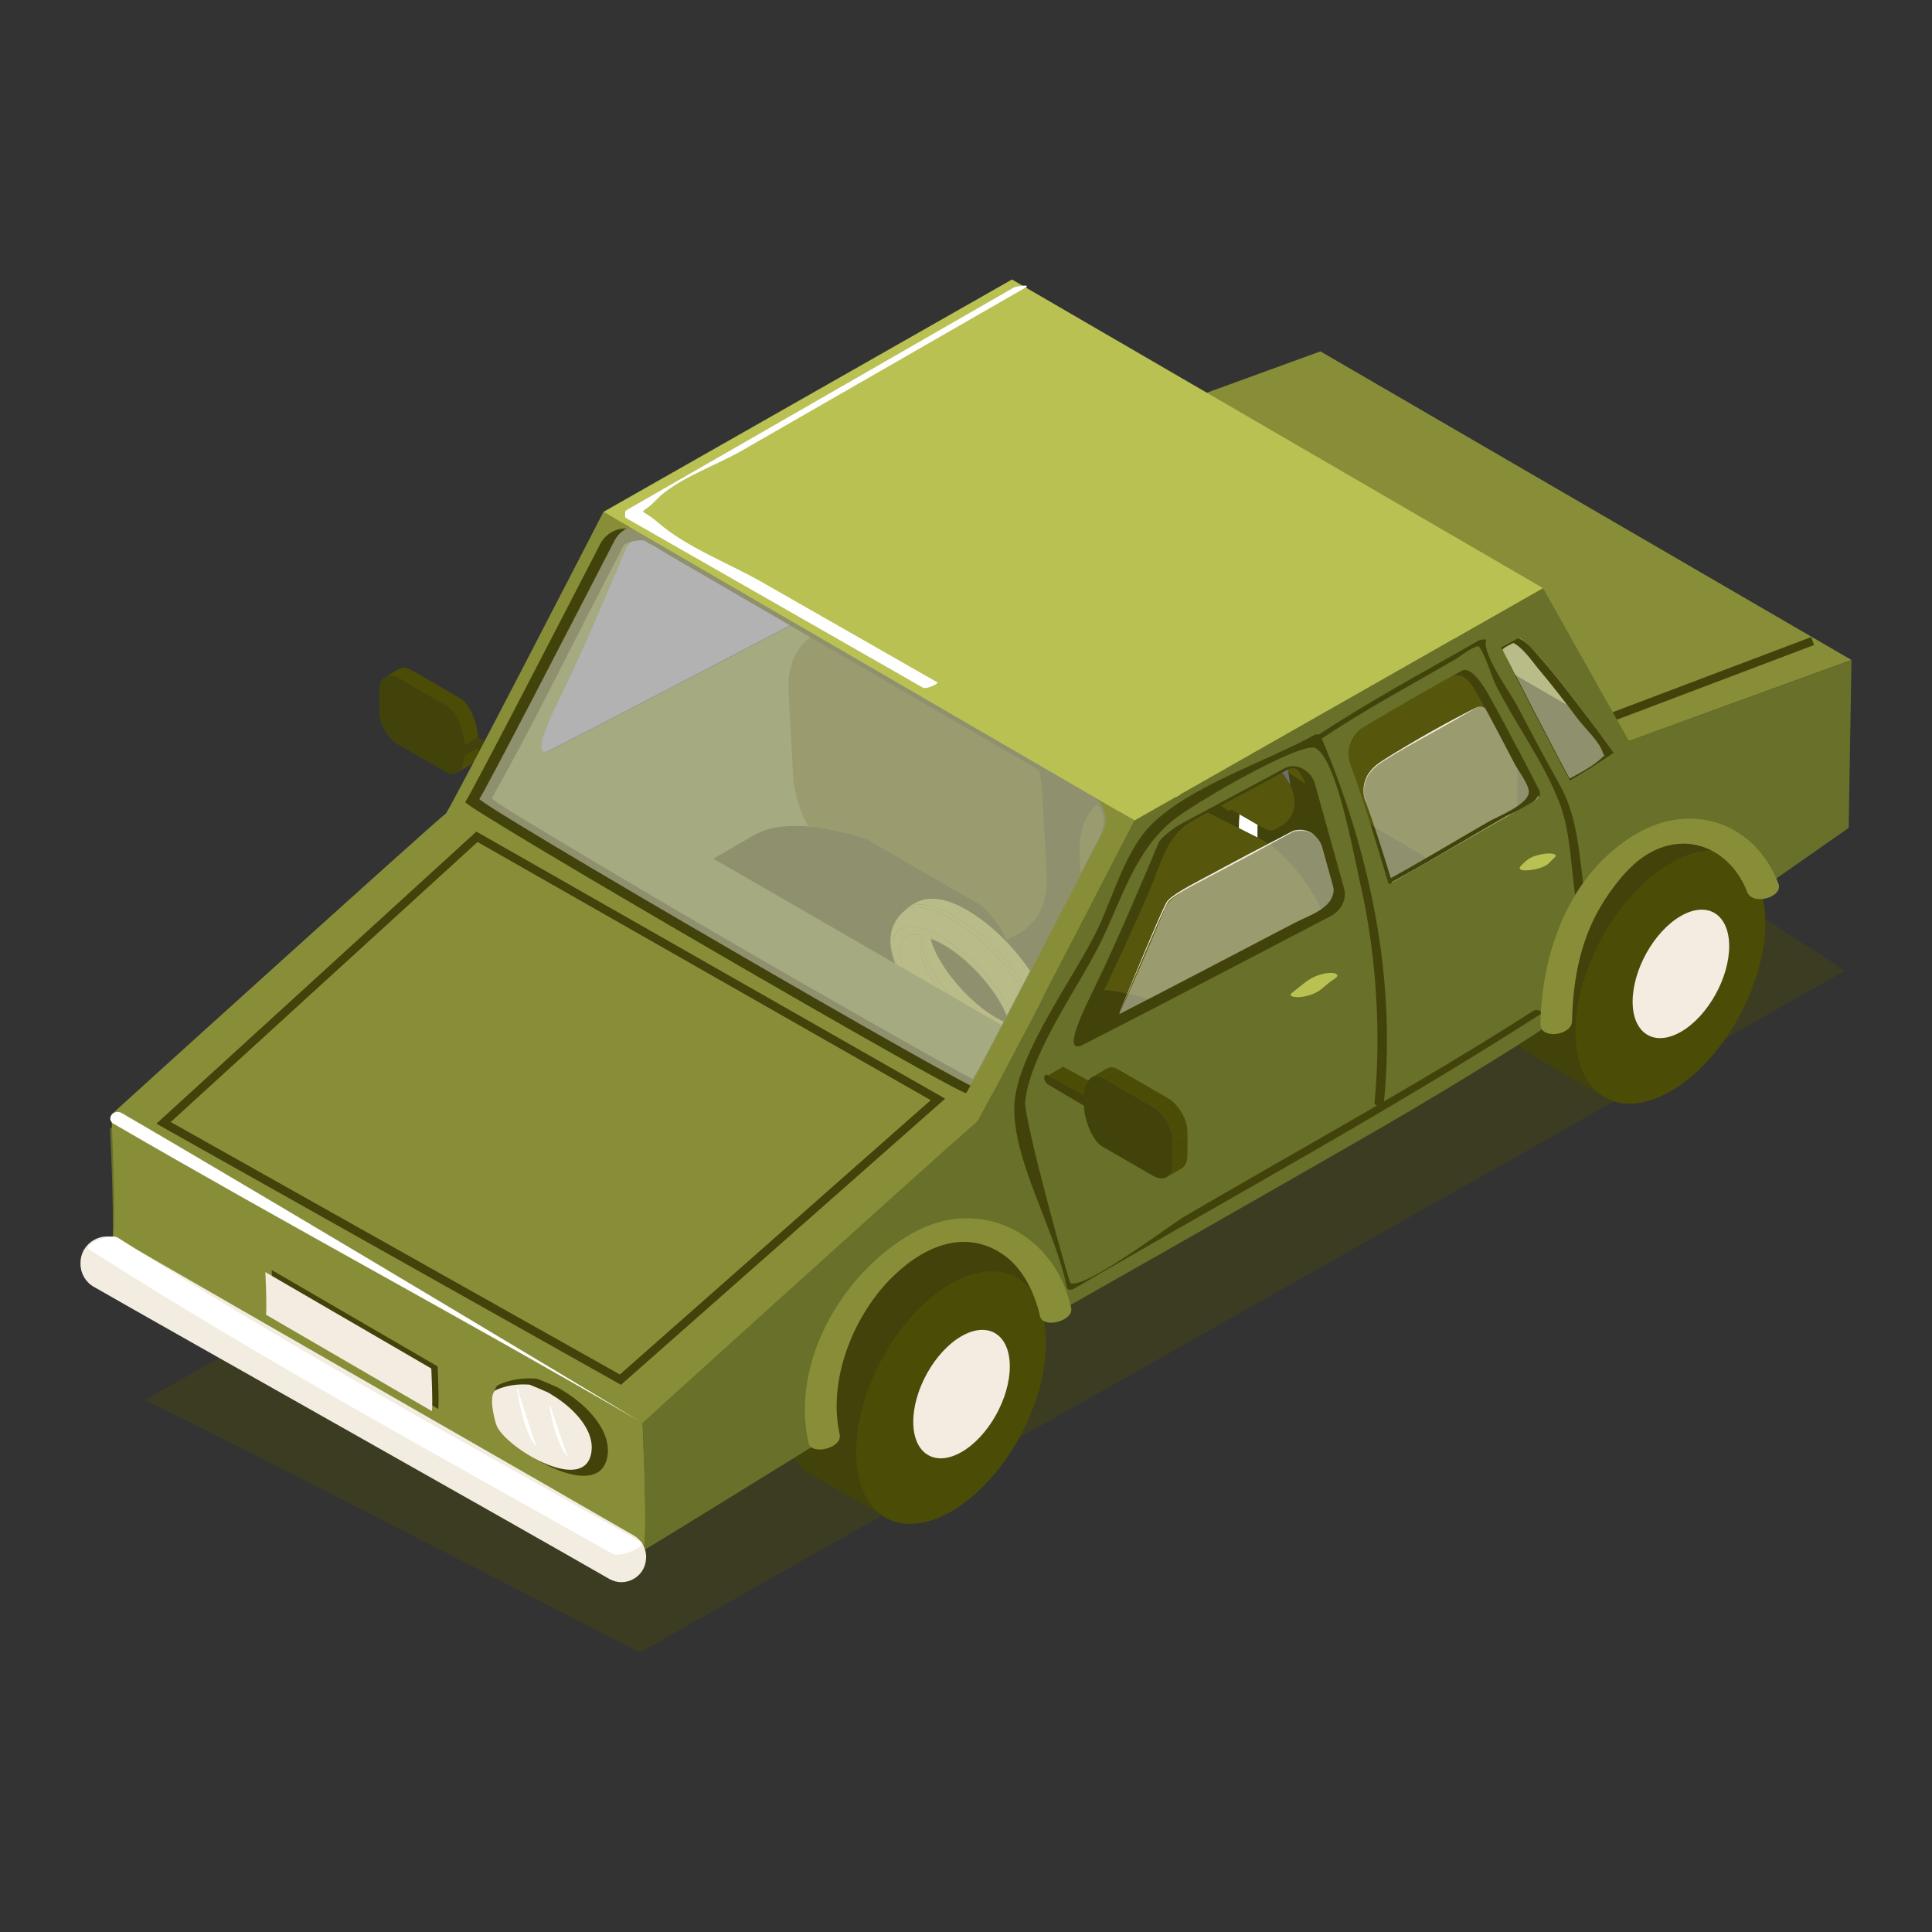 <?xml version="1.0" encoding="utf-8"?>
<!-- Designed by Vexels.com - 2019 All Rights Reserved - https://vexels.com/terms-and-conditions/  -->
<svg version="1.1" id="Layer_1" xmlns="http://www.w3.org/2000/svg" xmlns:xlink="http://www.w3.org/1999/xlink" x="0px" y="0px"
	 viewBox="0 0 1200 1200" enable-background="new 0 0 1200 1200" xml:space="preserve">
<rect x="0" y="0" width="1200" height="1200" fill="#333333" stroke="none"/>
<g>
	<path opacity="0.37" fill="#4B4C06" d="M89.732,869.742c11.506,3.835,307.715,156.655,307.715,156.655l748.575-423.483
		L873.721,426.493L89.732,869.742z"/>
	<path fill="#4B4C06" d="M239.035,420.535l8.514-4.948c2.135-1.241,5.087-1.074,8.332,0.799l-8.514,4.948
		C244.122,419.461,241.17,419.294,239.035,420.535z"/>
	<polygon fill="#4B4C06" points="247.367,421.334 255.881,416.387 285.852,433.691 277.338,438.638 	"/>
	<path fill="#4B4C06" d="M277.338,438.638l8.514-4.948c6.448,3.723,11.061,16.941,11.04,24.35l-8.514,4.948
		C288.399,455.579,283.786,442.361,277.338,438.638z"/>
	<polygon fill="#42430A" points="288.378,462.988 296.892,458.04 318.579,470.899 310.065,475.846 	"/>
	<path fill="#42430A" d="M277.338,438.638c6.448,3.723,11.061,16.941,11.04,24.35l21.687,12.858c2.953,2.184,2.63,7.004-0.347,5.285
		l-21.358-11.648c-0.021,7.409-4.69,13.919-11.138,10.196l-29.971-17.304c-6.448-3.723-11.706-12.83-11.685-20.239l0.04-14.1
		c0.021-7.409,5.314-10.425,11.761-6.702L277.338,438.638z"/>
	<path fill="#4B4C06" d="M292.17,475.049l-8.514,4.948c2.896-1.683,4.69-5.925,4.703-10.512l8.514-4.948
		C296.86,469.124,295.066,473.366,292.17,475.049z"/>
	<path opacity="0.36" fill="#FFFFFF" d="M484.031,303.865c-2.691-7.835-11.908-13.023-19.03-8.793l-64.305,34.563
		c-3.25,1.771-12.058,8.034-13.516,11.437c-5.259,12.276-23.632,56.754-39.287,88.89c-6.926,14.215-21.711,43.723-7.611,36.565
		c48.536-24.64,136.214-70.772,154.192-80.074c3.087-1.597,9.943-7.203,7.941-16.544L484.031,303.865z"/>
	<path fill="#687029" d="M681.118,277.269l-53.374-94.961L374.006,326.643l0,0c-0.749,1.455-3.607,7.003-7.904,15.334
		c-0.859,1.666-1.775,3.444-2.744,5.322c-1.938,3.757-4.085,7.917-6.398,12.396c-12.719,24.637-30.459,58.94-46.093,88.957
		c-9.949,19.102-19.045,36.469-25.452,48.506c-5.491,10.317-9.008,16.719-9.392,16.94c-0.671,0.388-8.391,7.194-20.491,17.999
		c-6.05,5.402-13.195,11.804-21.102,18.903c-5.271,4.733-10.881,9.775-16.731,15.038c-17.549,15.789-37.257,33.561-56.458,50.896
		c-6.4,5.779-12.743,11.509-18.932,17.101c-21.66,19.572-41.421,37.453-55.047,49.802c-11.679,10.585-18.851,17.105-18.851,17.142
		c0,0.009,0.004,0.092,0.011,0.245c0.007,0.153,0.016,0.375,0.029,0.662c0.026,0.574,0.063,1.409,0.11,2.466
		c0.186,4.23,0.516,12.032,0.826,21.076c0.116,3.392,0.229,6.958,0.33,10.576c0.236,8.441,0.408,17.163,0.406,24.604
		c0,2.126-0.015,4.148-0.046,6.028c-0.048,2.821-0.133,5.323-0.266,7.386c-0.22,3.438-0.571,5.654-1.09,6.077v0
		c-3.271,2.67,104.872-64.551,111.324-68.257c-0.152-53.703,30.211-105.7,62.035-124.069c30.612-17.67,77.175-7.04,76.619,48.589
		c6.06-3.426,121.2-68.513,207.769-118.494c48.088-27.764,105.008-63.386,105.005-64.787c1.639-58.181,29.468-98.62,62.048-117.424
		c29.173-16.838,55.195-14.063,63.382,38.029l60.68-42.452l1.756-104.288L681.118,277.269z M496.325,385.766
		c-17.979,9.302-105.657,55.434-154.192,80.074c-14.099,7.158,0.686-22.35,7.611-36.565c15.655-32.135,34.029-76.614,39.287-88.89
		c1.457-3.403,10.265-9.665,13.516-11.437l64.305-34.563c7.122-4.23,16.339,0.958,19.03,8.793l18.384,66.043
		C506.268,378.563,499.412,384.169,496.325,385.766z M623.588,313.804c-39.374,22.542-91.011,52.33-91.525,52.543
		c-0.505,0.21-13.101-45.633-23.727-73.81c-3.423-9.078,0.182-19.291,8.516-24.259c17.936-10.694,43.039-25.262,60.683-34.799
		c5.661-3.059,13.863,10.306,17.014,15.916c10.042,17.879,25.393,47.804,30.822,58.397
		C626.487,309.972,625.714,312.587,623.588,313.804z M644.56,301.722c-0.304,0.763-42.313-80.471-42.878-82.512
		c2.767-1.341,10.946-6.046,10.976-6.037c9.879,2.744,59.034,71.343,59.034,71.343S658.572,293.706,644.56,301.722z"/>
	<polygon fill="#42430A" points="79.007,783.55 399.917,956.992 1146.484,495.165 840.19,346.106 98.635,756.373 	"/>
	<path fill="#888E38" d="M987.21,499.031l101.339,58.892c-4.013-25.542-13.152-40.675-24.865-47.481l-45.38-26.372
		C1007.228,487.6,996.11,492.341,987.21,499.031z"/>
	<path fill="#42430A" d="M630.357,767.951l-8.49-4.934c-10.351,0.941-20.644,2.511-30.849,5.777
		c-3.14,1.005-6.275,2.157-9.411,3.341l67.755,47.213C649.644,790.962,641.99,774.711,630.357,767.951z"/>
	<path fill="#42430A" d="M584.385,766.331l47.122,27.385c-10.638-6.182-25.106-5.407-41.025,3.784l-47.122-27.384
		C559.279,760.924,573.748,760.149,584.385,766.331z"/>
	<path fill="#42430A" d="M549.837,942.452l-47.122-27.384c-11.086-6.443-18.007-20.435-18.063-40.308
		c-0.111-39.045,26.181-85.865,58.708-104.644l47.122,27.384c-32.527,18.78-58.819,65.6-58.708,104.644
		C531.831,922.018,538.751,936.01,549.837,942.452z"/>
	<path fill="#4B4C06" d="M590.482,797.5c32.527-18.78,58.998-2.422,59.109,36.623c0.11,38.947-26.181,85.767-58.708,104.546
		s-58.998,2.422-59.108-36.525C531.664,863.099,557.955,816.279,590.482,797.5z"/>
	<path fill="#42430A" d="M1031.197,505.33l47.122,27.385c-10.637-6.182-25.106-5.407-41.025,3.784l-47.122-27.384
		C1006.091,499.923,1020.56,499.148,1031.197,505.33z"/>
	<path fill="#42430A" d="M996.649,681.451l-47.122-27.384c-11.086-6.443-18.006-20.435-18.063-40.308
		c-0.111-39.045,26.181-85.865,58.708-104.644l47.122,27.384c-32.527,18.78-58.819,65.6-58.708,104.644
		C978.642,661.016,985.563,675.008,996.649,681.451z"/>
	<path fill="#4B4C06" d="M1037.294,536.498c32.527-18.78,58.998-2.422,59.109,36.623c0.11,38.947-26.181,85.766-58.708,104.546
		c-32.527,18.78-58.998,2.422-59.108-36.525C978.475,602.098,1004.767,555.278,1037.294,536.498z"/>
	<path fill="#4B4C06" d="M590.482,797.5c32.527-18.78,58.998-2.422,59.109,36.623c0.11,38.947-26.181,85.767-58.708,104.546
		s-58.998,2.422-59.108-36.525C531.664,863.099,557.955,816.279,590.482,797.5z"/>
	<path fill="#F2EDE0" d="M597.129,829.973c16.557-9.559,30.031-1.233,30.087,18.642c0.056,19.824-13.326,43.656-29.883,53.215
		c-16.557,9.559-30.031,1.233-30.087-18.592C567.189,863.365,580.572,839.533,597.129,829.973z"/>
	<path fill="#4B4C06" d="M1037.294,536.498c32.527-18.78,58.998-2.422,59.109,36.623c0.11,38.947-26.181,85.766-58.708,104.546
		c-32.527,18.78-58.998,2.422-59.108-36.525C978.475,602.098,1004.767,555.278,1037.294,536.498z"/>
	<path fill="#F2EDE0" d="M1043.941,568.972c16.557-9.559,30.031-1.233,30.087,18.642c0.056,19.824-13.326,43.656-29.883,53.215
		s-30.031,1.233-30.087-18.592C1014.001,602.363,1027.384,578.531,1043.941,568.972z"/>
	<polygon fill="#888E38" points="1011.78,460.256 681.924,268.565 820.144,218.242 1150,409.933 	"/>
	<g>
		
			<rect x="1061.272" y="355.402" transform="matrix(0.354 0.935 -0.935 0.354 1081.547 -722.409)" fill="#42430A" width="5.266" height="133.185"/>
	</g>
	<path fill="#56560D" d="M670.751,425.116c1.763-1.345,3.472-2.471,5.098-3.384C674.223,422.646,672.514,423.772,670.751,425.116
		L670.751,425.116z"/>
	<path fill="#56560D" d="M942.483,520.989l0.015-5.28l0.015-5.281l0.015-5.281l0.016-5.281l0.014-5.28l0.016-5.281l0.015-5.281
		l0.015-5.281l0.015-5.281l0.015-5.24v0v-0.006v-0.032c-0.055-4.87-0.247-17.731-20.769-43.124
		c-7.381-9.134-16.273-18.48-26.427-27.78c-17.159-15.716-23.869-19.621-27.878-21.955l-0.002,0l-11.638-6.72l-11.639-6.72
		l-11.639-6.72l-11.638-6.72l-11.64-6.72l-11.638-6.72l-11.64-6.72l-11.638-6.72l-11.64-6.72l-11.638-6.72
		c-1.363-0.787-2.883-0.974-4.5-0.47c1.617-0.504,3.137-0.317,4.5,0.47c-2.343-1.352-4.089-2.225-4.747-2.554
		c-1.961-0.981-3.236-1.516-4.848-2.194c-0.894-0.376-2.245-0.943-9.117-3.113c-8.26-2.608-17.573-4.566-22.505-5.153
		c-6.151-0.731-12.266-1.316-19.442-0.456c-7.375,0.886-11.164,2.822-14.508,4.531l-3.173,1.844c1.399-0.813,2.947-1.503,4.633-2.07
		c-1.686,0.567-3.234,1.258-4.633,2.071c-2.829,1.823-6.349,4.092-9.325,9.366c-2.751,4.878-2.967,9.378-3.121,12.672
		c0-0.004-0.002-0.009-0.002-0.009l-0.014,5.276l-0.016,5.281l-0.015,5.281l-0.015,5.281l-0.015,5.281l-0.015,5.281l-0.016,5.28
		l-0.014,5.281l-0.016,5.281l-0.014,5.281c-0.002,0.483,0.081,0.988,0.19,1.5c-0.109-0.509-0.192-1.012-0.191-1.493
		c-0.009,3.738-0.183,6.887-0.57,12.532c-0.362,5.286-0.812,11.865-0.405,15.806c0.198,1.918,0.422,3.578,0.7,5.095
		c7.58,2.086,16.515,5.293,27.423,10.029c-0.479-0.208-1.122-0.19-1.698-0.267c0.619,0.082,1.3,0.081,1.806,0.315
		c10.238,4.675,14.794,6.524,27.652,11.666c23.099,9.237,30.154,13.079,41.611,19.617c7.958,4.54,20.982,13.627,27.977,18.508
		c17.852,12.454,44.829,31.274,97.396,61.281c-0.459-0.262-1.121-0.308-1.676-0.47c0.831,0.243,1.716,0.433,2.327,0.901
		c7.134,5.645,13.295,10.52,19.146,18.238c4.797,6.328,5.115,11.482,5.268,13.96l-0.011,3.67c-0.003,0.035-0.009,0.083-0.012,0.118
		c0.879,0.26,1.67,0.483,2.329,0.664c1.994,0.548,6.815,1.519,10.798,1.279c4.399-0.266,6.034-1.05,9.002-2.475
		c1.082-0.629,2-1.432,2.774-2.388c-0.775,0.956-1.692,1.759-2.774,2.389l3.174-1.844l0.002-0.002
		c4.443-3.025,7.095-5.73,9.133-14.582c0.78-3.387,0.936-8.559,1.031-11.65C942.809,532.5,942.518,526.746,942.483,520.989z"/>
	<path fill="#42430A" d="M907.188,563.08c-0.153-2.477-0.471-7.632-5.268-13.96c-5.852-7.718-12.012-12.594-19.146-18.238
		c-0.612-0.468-1.496-0.658-2.327-0.901c0.555,0.162,1.217,0.208,1.676,0.47c-52.567-30.006-79.544-48.827-97.396-61.281
		c-6.996-4.882-20.019-13.968-27.977-18.508c-11.457-6.538-18.512-10.38-41.611-19.617c-12.858-5.142-17.414-6.991-27.652-11.666
		c-0.506-0.234-1.186-0.233-1.806-0.315c0.576,0.076,1.219,0.059,1.698,0.267c-10.908-4.736-19.843-7.943-27.423-10.029
		c-24.692-6.793-34.482-1.244-46.84,5.86c0.622-0.361,1.481-0.476,2.277-0.656c-0.799,0.182-1.66,0.299-2.286,0.662l-3.62,2.104
		l-3.62,2.103l-3.62,2.104l-3.62,2.104l-3.619,2.104l-3.62,2.104l-3.62,2.104l-3.62,2.103l-3.62,2.104l-3.62,2.104
		c0,0,0.016-0.002,0.021-0.006c-3.527,2.184-5.08,3.784-7.163,7.389c-1.572,2.722-1.807,6.059-1.979,8.495
		c-0.006,2.239,0.501,4.698,1.495,7.344c-0.994-2.647-1.501-5.105-1.495-7.344l-0.01,3.67c0.277,4.103,0.37,5.485,2.042,10.079
		c1.288,3.542,3.643,7.328,5.201,9.834c4.878,7.843,14.037,16.78,17.948,20.596c1.723,1.681,11.133,10.652,27.265,22.256
		c13.785,9.917,23.079,15.433,34.843,22.418c-0.621-0.359-1.011-0.933-1.439-1.472c0.427,0.54,0.819,1.115,1.441,1.474l4.409,2.546
		l4.41,2.546l4.409,2.545l4.41,2.546l4.409,2.545l4.409,2.546l4.409,2.546l4.409,2.545l4.409,2.546l4.409,2.545
		c-0.625-0.361-1.019-0.938-1.449-1.482c0.429,0.545,0.825,1.122,1.452,1.483c8.976,5.081,23.996,13.584,45.183,22.969
		c22.053,9.768,38.788,15.113,44.959,16.958c44.666,13.351,55.487,7.569,60.102,5.035l-0.007,0.007l3.62-2.104l3.62-2.104
		l3.62-2.103l3.62-2.104l3.62-2.104l3.62-2.104l3.619-2.104l3.621-2.104l3.619-2.103l3.62-2.104c0.741-0.43,1.257-1.073,1.721-1.757
		c-0.463,0.683-0.978,1.325-1.717,1.755c9.299-5.4,12.779-7.42,16.65-11.652c4.337-4.742,4.693-8.97,4.902-11.807
		c0.003-0.036,0.009-0.083,0.012-0.118L907.188,563.08z M670.751,425.116L670.751,425.116c1.763-1.345,3.472-2.471,5.098-3.384
		C674.223,422.646,672.514,423.772,670.751,425.116z M887.713,588.18c0.487-0.905,0.747-1.999,0.75-3.28l0.001,0
		C888.46,586.181,888.2,587.275,887.713,588.18z"/>
	<path fill="#FFFFFF" d="M769.46,514.41c3.866,1.944,7.728,3.895,11.595,5.839c-0.041-2.681-0.021-5.356,0.048-8.031
		c-3.733-2.155-7.466-4.31-11.2-6.465C769.627,508.626,769.504,511.515,769.46,514.41z"/>
	<path fill="#FFFFFF" d="M781.158,511.053c-0.22-0.243-0.444-0.432-0.661-0.692c0.22,0.263,0.436,0.556,0.657,0.801
		C781.155,511.126,781.157,511.09,781.158,511.053z"/>
	<path fill="#FFFFFF" d="M732.781,485.608l-12.268-7.083c0.465,3.894,0.783,7.794,0.925,11.702
		c3.819,1.932,7.646,3.846,11.464,5.774C732.965,492.53,732.941,489.065,732.781,485.608z"/>
	<path fill="#56560D" d="M830.959,645.578v0.002c-0.955-17.796-1.91-35.589-2.867-53.384v0.007
		c-0.32-5.846-1.545-11.941-3.646-18.117c-1.317-3.87-2.718-6.973-2.731-7.001c-1.775-3.851-2.585-5.608-5.264-10.337
		c-9.312-16.444-22.165-27.925-26.389-31.698c-0.507-0.437-1.037-0.775-1.58-1.042c0.021,0.01,0.043,0.004,0.063,0.014
		c-2.497-1.256-4.992-2.517-7.49-3.772c-3.867-1.944-7.729-3.896-11.595-5.839c-12.19-6.128-24.377-12.263-36.557-18.41
		c-3.819-1.928-7.646-3.842-11.464-5.774c-0.438-0.221-0.875-0.44-1.313-0.661c-1.019-0.516-2.03-0.782-3.026-0.868
		c0.106,0.009,0.208-0.023,0.315-0.009c-14.956-1.912-22.855,2.23-27.098,4.454l-3.079,1.789
		c-3.725,2.224-9.129,6.134-13.049,14.378c-3.898,8.202-3.725,16.339-3.632,20.711l0.005,0.015c0,0-0.004-0.004-0.005-0.01
		c0,1.785,0.191,3.559,0.287,5.338c0.095,1.779,0.191,3.558,0.286,5.338c0.043,1.603,0.201,3.736,0.286,5.338
		c0.096,1.779,0.192,3.559,0.288,5.338c0.572,10.677,1.146,21.353,1.718,32.03l0.003,0.007c0.694,11.911,4.84,22.621,9.375,31.178
		c3.438,0.278,8.827,0.885,15.425,2.232c8.991,1.837,16.865,4.408,20.758,5.777c-0.327-0.115-0.77-0.036-1.148-0.07
		c0.626,0.055,1.276,0.07,1.76,0.35c0.529,0.308,13.598,7.913,70.209,40.628c-0.381-0.22-0.946-0.249-1.395-0.398
		c0.901,0.3,1.819,0.587,2.433,1.169c3.709,3.675,11.098,11.025,14.752,20.805c1.958-0.732,3.665-1.583,5.636-2.593l3.079-1.789
		c1.209-0.702,2.336-1.507,3.4-2.384c4.072-3.135,7.198-6.859,9.237-11.16C831.156,658.278,831.051,651.531,830.959,645.578z"/>
	<path fill="#6E6E6E" d="M801.417,487.986c-0.399-4.074-1.151-8.337-2.351-12.62c-2.005,0.915-3.48,1.677-4.63,2.392
		C796.438,480.017,799.322,483.716,801.417,487.986z"/>
	<path fill="#56560D" d="M757.467,499.86c3.637,2.296,5.198,3.927,5.748,3.659c0.649-0.302,1.283-0.379,1.922-0.52
		c1.59,0.917,3.179,1.836,4.767,2.753c3.734,2.155,7.467,4.31,11.2,6.465c1.367,0.79,2.734,1.579,4.102,2.369
		c-0.688-0.397-1.379-0.901-2.066-1.483c2.952,2.497,5.959,3.361,8.614,2.111c0.397-0.197,0.922-0.472,1.309-0.686l3.079-1.789
		c7.267-4.29,9.831-12.969,6.531-22.109c-0.33-0.914-0.825-1.764-1.256-2.644c-2.095-4.27-4.979-7.97-6.981-10.228
		c1.15-0.715,2.626-1.477,4.63-2.392c-20.651-11.923-49.958-28.844-70.61-40.766c-0.249,0.589-0.62,1.186-0.893,1.779
		c-6.605-2.337-14.089-3.217-20.818,0.415l-3.079,1.789c-10.238,6.162-9.128,18.7-5.072,25.634c-0.104-0.171-0.141-0.434-0.22-0.64
		c0.25,0.655,0.574,1.211,1.077,1.501c2.515,1.452,5.03,2.904,7.546,4.356c0.614,0.905,1.294,1.817,1.837,2.69
		c0.547,0.902,2.112,1.076,5.75,2.98l5.927,3.421l12.268,7.083L757.467,499.86z M781.158,511.053
		c0.567,0.628,1.132,1.28,1.708,1.788c-0.574-0.506-1.146-1.052-1.713-1.679c-0.221-0.245-0.437-0.538-0.657-0.801
		C780.714,510.622,780.938,510.81,781.158,511.053z M698.064,462.665c-0.018-0.114-0.004-0.316,0.074-0.508
		c0.033,0.292,0.003,0.662,0.065,0.916C698.166,462.925,698.091,462.828,698.064,462.665z"/>
	<path fill="#42430A" d="M788.411,663.113c0.449,0.15,1.014,0.178,1.395,0.398c-56.612-32.715-69.68-40.32-70.209-40.628
		c-0.484-0.281-1.134-0.296-1.76-0.35c0.378,0.033,0.821-0.046,1.148,0.07c-3.894-1.369-11.768-3.94-20.758-5.777
		c-6.598-1.348-11.988-1.954-15.425-2.232c-1.638-0.133-2.871-0.198-3.51-0.221c-16.965-0.623-24.253,2.446-30.255,5.646
		l-0.008,0.002l-3.551,2.064l-3.552,2.064l-3.551,2.064l-3.552,2.064l-3.552,2.064l-3.552,2.064l-3.552,2.064l-3.552,2.065
		l-3.552,2.064l-3.551,2.064l0.005-0.001c-2.331,1.454-6.645,4.151-9.656,9.078c-3.161,5.177-3.381,8.816-3.613,12.669l-0.01,3.561
		c0.093,3.064,0.376,12.388,9.94,24.173c9.668,11.915,22.056,19.425,28.712,23.46c-0.519-0.3-0.822-0.801-1.203-1.232
		c0.381,0.432,0.686,0.934,1.208,1.235l2.395,1.383l2.395,1.383l2.395,1.383l2.394,1.382l2.396,1.383l2.394,1.383l2.396,1.383
		l2.394,1.383l2.396,1.383l2.394,1.383c-0.673-0.389-1.121-0.988-1.559-1.595c0.438,0.609,0.889,1.209,1.565,1.598
		c22.334,12.831,43.458,17.43,54.061,19.029c12.496,1.885,20.878,1.236,23.149,0.992c10.598-1.138,14.657-3.256,18.941-5.502
		c0,0-0.002,0.003-0.004,0.004c11.84-6.88,23.68-13.761,35.518-20.641l0.009-0.009c12.481-7.511,12.995-17.442,13.214-21.685
		l0.011-3.561c-0.058-3.922-0.889-7.59-2.154-10.977c-3.654-9.78-11.043-17.13-14.752-20.805
		C790.23,663.7,789.311,663.413,788.411,663.113z"/>
	<path fill="#FFFFFF" d="M588.657,413.165c3.866,1.944,7.728,3.895,11.595,5.839c-0.041-2.681-0.021-5.356,0.048-8.031
		c-3.733-2.155-7.466-4.31-11.2-6.465C588.824,407.382,588.701,410.271,588.657,413.165z"/>
	<path fill="#FFFFFF" d="M600.355,409.809c-0.22-0.243-0.444-0.432-0.661-0.692c0.22,0.263,0.436,0.556,0.657,0.801
		C600.352,409.881,600.354,409.845,600.355,409.809z"/>
	<path fill="#FFFFFF" d="M551.978,384.364l-12.268-7.083c0.465,3.894,0.783,7.794,0.925,11.702
		c3.819,1.932,7.646,3.846,11.464,5.773C552.162,391.285,552.138,387.821,551.978,384.364z"/>
	<path fill="#56560D" d="M650.156,544.334v0.002c-0.955-17.796-1.91-35.589-2.867-53.384v0.007
		c-0.32-5.846-1.545-11.941-3.646-18.117c-1.317-3.87-2.718-6.973-2.731-7.001c-1.775-3.851-2.585-5.608-5.264-10.337
		c-9.312-16.444-22.165-27.925-26.389-31.698c-0.507-0.437-1.037-0.775-1.58-1.042c0.021,0.01,0.043,0.004,0.063,0.014
		c-2.497-1.256-4.992-2.517-7.49-3.772c-3.867-1.944-7.729-3.896-11.595-5.839c-12.19-6.128-24.377-12.263-36.557-18.41
		c-3.819-1.928-7.646-3.842-11.464-5.773c-0.438-0.221-0.875-0.44-1.313-0.661c-1.019-0.516-2.03-0.782-3.026-0.868
		c0.106,0.009,0.208-0.023,0.315-0.009c-14.956-1.912-22.855,2.23-27.098,4.454l-3.079,1.789
		c-3.725,2.224-9.129,6.134-13.048,14.378c-3.898,8.202-3.725,16.339-3.632,20.711c0.001,0.007,0.005,0.015,0.005,0.015l-0.005-0.01
		c0,1.785,0.191,3.559,0.287,5.338c0.095,1.779,0.191,3.558,0.286,5.338c0.043,1.603,0.201,3.736,0.286,5.338
		c0.096,1.779,0.192,3.559,0.288,5.338c0.572,10.677,1.146,21.353,1.718,32.03l0.003,0.007c0.694,11.911,4.84,22.621,9.375,31.178
		c3.438,0.278,8.827,0.885,15.425,2.233c8.991,1.837,16.865,4.408,20.758,5.777c-0.327-0.115-0.77-0.036-1.148-0.07
		c0.626,0.055,1.276,0.07,1.76,0.35c0.529,0.308,13.598,7.913,70.209,40.628c-0.381-0.22-0.946-0.249-1.395-0.398
		c0.901,0.3,1.819,0.587,2.433,1.169c3.709,3.675,11.098,11.025,14.752,20.805c1.958-0.732,3.665-1.583,5.636-2.593l3.079-1.789
		c1.209-0.702,2.336-1.507,3.4-2.384c4.072-3.135,7.198-6.859,9.237-11.16C650.353,557.033,650.248,550.287,650.156,544.334z"/>
	<path fill="#6E6E6E" d="M620.614,386.742c-0.399-4.074-1.151-8.337-2.351-12.62c-2.005,0.915-3.48,1.677-4.63,2.392
		C615.635,378.772,618.519,382.472,620.614,386.742z"/>
	<path fill="#56560D" d="M576.664,398.616c3.637,2.296,5.198,3.927,5.748,3.659c0.649-0.302,1.283-0.379,1.922-0.52
		c1.59,0.917,3.179,1.836,4.767,2.753c3.734,2.155,7.467,4.31,11.2,6.465c1.367,0.79,2.734,1.579,4.102,2.369
		c-0.688-0.397-1.379-0.901-2.066-1.483c2.952,2.497,5.959,3.361,8.614,2.111c0.397-0.197,0.922-0.472,1.309-0.686l3.079-1.789
		c7.267-4.29,9.831-12.969,6.531-22.109c-0.33-0.914-0.825-1.764-1.256-2.644c-2.095-4.27-4.979-7.97-6.981-10.228
		c1.15-0.715,2.626-1.477,4.63-2.392c-20.651-11.923-49.958-28.844-70.61-40.766c-0.249,0.589-0.62,1.186-0.893,1.779
		c-6.605-2.337-14.089-3.217-20.818,0.415l-3.079,1.789c-10.238,6.162-9.128,18.7-5.072,25.634c-0.104-0.171-0.141-0.434-0.22-0.64
		c0.25,0.655,0.574,1.211,1.077,1.501c2.515,1.452,5.03,2.904,7.546,4.356c0.614,0.905,1.294,1.817,1.837,2.69
		c0.547,0.902,2.112,1.076,5.75,2.98l5.927,3.421l12.268,7.083L576.664,398.616z M600.355,409.809
		c0.567,0.628,1.132,1.28,1.708,1.788c-0.574-0.506-1.146-1.052-1.713-1.679c-0.221-0.245-0.437-0.538-0.657-0.801
		C599.911,409.377,600.135,409.565,600.355,409.809z M517.261,361.421c-0.018-0.114-0.004-0.316,0.074-0.508
		c0.033,0.292,0.003,0.662,0.065,0.916C517.363,361.68,517.288,361.583,517.261,361.421z"/>
	<path fill="#42430A" d="M607.608,561.868c0.449,0.15,1.014,0.178,1.395,0.398c-56.612-32.715-69.68-40.32-70.209-40.628
		c-0.484-0.281-1.134-0.296-1.76-0.35c0.378,0.033,0.821-0.046,1.148,0.07c-3.894-1.369-11.768-3.94-20.758-5.777
		c-6.598-1.348-11.988-1.954-15.425-2.233c-1.638-0.133-2.871-0.198-3.51-0.221c-16.965-0.623-24.253,2.446-30.255,5.646
		l-0.008,0.002l-3.551,2.064l-3.552,2.065l-3.551,2.064l-3.552,2.064l-3.552,2.064l-3.552,2.064l-3.552,2.064l-3.552,2.065
		l-3.552,2.064l-3.551,2.064l0.004,0c-2.33,1.453-6.644,4.15-9.655,9.077c-3.161,5.177-3.381,8.816-3.613,12.669l-0.01,3.561
		c0.093,3.064,0.376,12.388,9.94,24.173c9.668,11.915,22.056,19.425,28.712,23.46c-0.519-0.3-0.822-0.801-1.203-1.232
		c0.381,0.432,0.686,0.934,1.208,1.235l2.395,1.383l2.395,1.383l2.395,1.383l2.394,1.382l2.396,1.383l2.394,1.383l2.396,1.383
		l2.394,1.383l2.396,1.383l2.394,1.383c-0.673-0.389-1.121-0.988-1.559-1.595c0.438,0.609,0.889,1.209,1.565,1.598
		c22.334,12.831,43.458,17.43,54.061,19.029c12.496,1.884,20.878,1.236,23.149,0.992c10.598-1.138,14.657-3.256,18.941-5.502
		l-0.004,0.004c11.84-6.88,23.68-13.761,35.518-20.641c0,0,0.006-0.007,0.009-0.009c12.481-7.511,12.995-17.442,13.214-21.685
		l0.011-3.561c-0.058-3.922-0.889-7.59-2.154-10.977c-3.654-9.78-11.043-17.13-14.752-20.805
		C609.427,562.455,608.508,562.169,607.608,561.868z"/>
	<path fill="#888E38" d="M575.598,578.62c0.438-0.425,1.348-1.309,1.847-2.433c-0.02,0.264-0.112,0.516-0.127,0.781
		c-0.03,0.542-0.035,1.267-0.017,1.81c0.025,0.737,0.171,1.715,0.311,2.439c0.561,2.888,1.511,5.515,2.209,7.211
		c2.723,6.613,6.565,12.427,9.309,16.14c11.739,15.886,23.649,24.132,29.703,27.634c-1.418-0.819-4.61,0.588-7.984,3.71
		c-16.205-9.351-32.753-29.23-36.839-44.231C572.31,585.444,573.021,581.005,575.598,578.62z"/>
	<path fill="#888E38" d="M618.834,632.202c2.773,1.523,10.138,5.568,14.983,4.898c-0.594,0.252-1.407,0.597-2.538,1.64
		c-3.625,3.355-10.938,2.653-20.429-2.828C614.225,632.79,617.417,631.383,618.834,632.202z"/>
	<path fill="#888E38" d="M573.718,580.36l1.88-1.74c-2.577,2.385-3.288,6.823-1.586,13.06c4.086,15.001,20.634,34.88,36.839,44.231
		l-1.88,1.74c-16.205-9.351-32.753-29.23-36.839-44.231C570.429,587.183,571.141,582.745,573.718,580.36z"/>
	<path fill="#888E38" d="M631.28,638.74l-1.88,1.74c-3.625,3.355-10.938,2.653-20.429-2.828l1.88-1.74
		C620.341,641.393,627.654,642.094,631.28,638.74z"/>
	<path fill="#888E38" d="M562.774,564.77c6.234-5.495,12.057-6.598,15.844-6.556c7.006,0.078,12.954,1.969,21.945,6.978
		c-1.418-0.819-4.61,0.588-7.984,3.71C578.735,560.91,568.063,559.876,562.774,564.77z"/>
	<path fill="#888E38" d="M560.894,566.51l1.88-1.74c5.289-4.894,15.961-3.86,29.806,4.131l-1.88,1.74
		C576.855,562.65,566.183,561.616,560.894,566.51z"/>
	<path fill="#888E38" d="M629.399,640.479c-1.375,1.335-1.757,2.171-1.857,2.468c0.913-3.386-0.908-17.838-20.574-39.099
		c-5.852-6.327-13.708-12.608-18.129-15.306c-2.394-1.461-6.011-3.668-9.349-4.904c-4.186-1.549-6.086-1.766-8.319-1.636
		c0.545-0.187,1.43-0.624,2.547-1.642c-2.577,2.385-3.288,6.823-1.586,13.06c4.086,15.001,20.634,34.88,36.839,44.231
		c-4.154,3.844-7.012,8.834-6.382,11.144c-18.714-10.804-37.778-33.706-42.499-51.023s6.654-22.613,25.368-11.808
		c18.754,10.828,37.808,33.692,42.53,51.009c4.722,17.317-6.645,22.65-25.398,11.822c-0.63-2.31,2.228-7.3,6.382-11.144
		C618.461,643.133,625.774,643.834,629.399,640.479z"/>
	<path fill="#888E38" d="M584.318,581.785c21.236,12.26,42.837,38.181,48.184,57.795c5.358,19.651-7.539,25.655-28.774,13.394
		c-21.196-12.237-42.797-38.158-48.155-57.809C550.225,575.551,563.122,569.547,584.318,581.785z M602.588,648.795
		c18.754,10.828,30.12,5.495,25.398-11.822c-4.722-17.317-23.776-40.182-42.53-51.009c-18.714-10.804-30.09-5.509-25.368,11.808
		S583.875,637.991,602.588,648.795"/>
	<path fill="#888E38" d="M600.564,565.191c5.154,3.134,13.781,8.379,25.474,20.683c2.892,3.043,5.598,6.306,5.612,6.324l0,0
		c1.505,1.99,3.618,4.563,5.123,6.553c0.738,0.976,1.664,2.319,2.351,3.331c3.942,5.806,6.067,10.045,6.088,10.087
		c4.017,8.064,13.425,26.948-1.101,40.434c3.768-3.486,4.804-9.981,2.315-19.115c-5.985-21.934-30.107-50.879-53.845-64.588
		C595.954,565.779,599.146,564.373,600.564,565.191z"/>
	<path fill="#888E38" d="M642.23,654.344c-8.296,7.313-15.755,7.131-22.58,5.846c-4.441-0.836-14.032-3.954-28.36-15.438
		c-13.14-10.531-23.54-24.501-27.614-31.096c-7.463-12.081-11.032-22.434-10.606-30.771c0.322-6.307,2.955-11.816,7.824-16.376
		c5.289-4.894,15.961-3.86,29.806,4.131c-4.154,3.844-7.012,8.834-6.382,11.144c-21.196-12.237-34.092-6.234-28.744,13.38
		c5.358,19.651,26.959,45.572,48.155,57.809c21.236,12.26,34.132,6.257,28.774-13.394c-5.348-19.614-26.949-45.534-48.184-57.795
		c-0.63-2.31,2.228-7.3,6.382-11.144c23.738,13.708,47.86,42.653,53.845,64.588C647.034,644.363,645.997,650.858,642.23,654.344z"/>
	<path fill="#888E38" d="M644.11,652.604l-1.88,1.74c3.767-3.486,4.804-9.981,2.315-19.115
		c-5.985-21.934-30.107-50.879-53.845-64.588l1.88-1.74c23.738,13.708,47.86,42.653,53.845,64.588
		C648.914,642.623,647.878,649.118,644.11,652.604z"/>
	<g>
		<g>
			<g enable-background="new    ">
				<g>
					<path fill="#687029" d="M291.77,521.654l0.012-4.076c-0.011,3.729,2.451,7.464,7.377,10.308l-0.012,4.076
						C294.221,529.119,291.759,525.384,291.77,521.654z"/>
				</g>
				<g>
					<path fill="#687029" d="M642.315,654.39l-0.012,4.076c-0.01,3.681-2.43,7.356-7.264,10.165l0.012-4.076
						C639.885,661.746,642.305,658.071,642.315,654.39z"/>
				</g>
				<g>
					<polygon fill="#687029" points="635.051,664.555 635.04,668.631 603.229,687.118 603.24,683.042 					"/>
				</g>
				<g>
					<polygon fill="#687029" points="567.895,683.042 567.884,687.118 299.147,531.963 299.159,527.887 					"/>
				</g>
				<g>
					<path fill="#687029" d="M603.24,683.042l-0.012,4.076c-9.73,5.655-25.551,5.655-35.345,0l0.012-4.076
						C577.689,688.697,593.51,688.697,603.24,683.042z"/>
				</g>
				<g>
					<path fill="#687029" d="M634.936,644.082c9.794,5.655,9.846,14.819,0.115,20.473l-31.811,18.487
						c-9.73,5.655-25.551,5.655-35.345,0L299.159,527.887c-9.788-5.651-9.846-14.819-0.115-20.473l31.811-18.487
						c9.73-5.655,25.557-5.651,35.345,0L634.936,644.082z"/>
				</g>
			</g>
		</g>
	</g>
	<path fill="#42430A" d="M372.794,336.963c-24.758,48.001-49.382,96.088-74.755,143.768c-2.768,5.202-6.343,10.406-8.654,15.822
		c0.938-2.199-1.196,2.486-0.815,3.702c0.473,1.508,1.447,1.951,2.482,3.071c5.523,5.973,15.54,10.117,22.37,14.291
		c74.989,45.821,151.289,89.658,227.722,133.014c14.057,7.974,28.126,15.935,42.321,23.663c6.043,3.29,13.909,9.39,20.967,10.172
		c11.876,1.316,17.762-18.199,22.008-26.221c12.641-23.887,25.078-47.882,37.517-71.874c11.825-22.805,26.901-45.934,35.988-69.978
		c5.649-14.949-4.033-24.351-15.616-31.083c-30.306-17.612-60.612-35.224-90.917-52.835c-41.046-23.853-82.092-47.707-123.138-71.56
		c-14.662-8.52-29.323-17.041-43.985-25.561c-6.477-3.764-13.331-8.911-20.514-11.355
		C392.659,319.537,379.945,326.048,372.794,336.963c-4.593,7.01,10.933,7.358,14.59,1.776c1.357-2.072,9.679-3.69,12.564-3.032
		c1.012,0.231,1.992,1.281,2.939,1.708c4.016,1.808,7.848,4.561,11.654,6.772c13.101,7.613,26.202,15.227,39.303,22.84
		c37.827,21.983,75.655,43.966,113.482,65.949c31.726,18.437,63.451,36.874,95.176,55.311c5.472,3.18,11.526,6.011,16.684,9.696
		c13.259,9.47,2.929,23.284-2.632,34.056c-5.66,10.964-11.325,21.925-16.997,32.884c-12.36,23.882-24.737,47.756-37.209,71.58
		c-4.887,9.336-9.779,18.67-14.748,27.962c-1.276,2.386-7.122,11.563-6.834,12.494c-0.174-0.562,10.307-4.46,10.298-3.342
		c0.001-0.073-1.043-0.372-1.089-0.445c-0.338-0.54-2.598-1.239-2.503-1.19c-3.927-2.023-7.821-4.107-11.701-6.217
		c-13.162-7.157-26.21-14.526-39.246-21.908c-72.687-41.163-145.014-83.067-216.593-126.132
		c-10.224-6.151-20.491-12.264-30.514-18.741c-0.839-0.542-5.75-4.762-6.734-4.585c2.387-0.43-2.708,6.85,0.618,4.964
		c1.201-0.681,2.255-3.791,2.907-4.944c23.453-41.48,44.42-84.528,66.293-126.853c4.965-9.607,9.925-19.216,14.882-28.827
		C391.337,331.076,375.907,330.928,372.794,336.963z"/>
	<g opacity="0.41">
		<path fill="#FFFFFF" d="M821.087,525.606c-2.691-7.835-11.908-13.023-19.03-8.793l-64.305,34.563
			c-3.25,1.771-12.058,8.034-13.516,11.437c-5.259,12.276-23.632,56.754-39.287,88.89c-6.926,14.215-21.711,43.723-7.611,36.565
			c48.536-24.64,136.214-70.772,154.192-80.074c3.087-1.597,9.943-7.203,7.941-16.544L821.087,525.606z"/>
		<path fill="#FFFFFF" d="M943.8,396.252c-0.03-0.008-8.208,4.696-10.976,6.037c0.565,2.041,42.574,83.275,42.878,82.512
			c14.012-8.016,27.132-17.206,27.132-17.206S953.679,398.996,943.8,396.252z"/>
		<path fill="#FFFFFF" d="M934.523,455.148c-3.151-5.61-11.353-18.975-17.014-15.916c-17.644,9.537-42.747,24.105-60.683,34.799
			c-8.333,4.968-11.939,15.181-8.516,24.259c10.626,28.177,23.222,74.02,23.727,73.81c0.514-0.213,52.151-30.001,91.525-52.543
			c2.126-1.217,2.899-3.832,1.782-6.012C959.915,502.952,944.565,473.027,934.523,455.148z"/>
		<path fill="#FFFFFF" d="M381.62,335.898c-22.752,44.114-82.279,159.328-83.884,160.254
			c-3.382,1.953,307.74,182.758,311.123,180.805c1.623-0.937,62.561-118.905,84.682-161.802c3.771-7.312,1.966-16.041-3.931-21.336
			c-0.897-0.806-1.876-1.543-2.959-2.172L406.334,328.745c-1.108-0.644-2.256-1.153-3.425-1.538
			C394.805,324.539,385.698,327.993,381.62,335.898z"/>
	</g>
	<path fill="#42430A" d="M825.324,480.732c-8.215-17.078-24-12.933-37.486-5.685c-15.149,8.142-30.297,16.284-45.446,24.427
		c-10.924,5.871-23.905,11.399-29.779,22.914c-11.374,22.299-19.665,46.537-30.118,69.311c-5.311,11.57-11.216,22.881-16.312,34.548
		c-2.148,4.919-9.438,17.922-3.983,23.014c4.604,4.297,13.357-0.117,17.763-2.263c11.294-5.499,22.388-11.451,33.548-17.218
		c24.584-12.703,49.117-25.503,73.641-38.321c15.103-7.894,31.165-14.978,45.708-23.877c16.288-9.966,9.77-24.675,5.667-39.415
		C834.126,512.356,829.725,496.544,825.324,480.732c-1.457-5.236-16.708-1.147-15.251,4.087
		c5.912,21.24,14.672,43.231,18.089,64.984c2.178,13.865-14.3,18.314-24.347,23.568c-17.481,9.14-34.959,18.286-52.45,27.406
		c-19.873,10.362-39.758,20.703-59.687,30.957c-3.894,2.004-7.791,4.004-11.69,5.999c-1.179,0.603-4.386,1.759-5.51,2.814
		c-4.645,4.362,0.969,1.618,1.365,0.664c3.702-8.91,6.11-18.34,10.406-27.266c9.77-20.299,19.09-40.774,28-61.467
		c6.476-15.04,10.327-33.123,25.101-41.855c11.105-6.564,22.82-12.266,34.182-18.372c6.886-3.701,13.772-7.402,20.657-11.103
		c8.044-4.323,10.434-7.659,15.885,3.671C812.566,490.004,827.46,485.173,825.324,480.732z"/>
	<path fill="#42430A" d="M924.477,431.615c-7.152-12.38-12.897-20.351-26.389-12.942c-9.971,5.475-19.853,11.113-29.701,16.806
		c-9.615,5.558-21.711,10.572-29.964,18.061c-15.285,13.871-0.46,37.596,4.512,53.28c3.166,9.987,6.183,20.019,9.189,30.055
		c1.194,3.986,1.82,9.705,4.147,13.225c0.77,1.165,3.61,0.163,4.524-0.327c25.071-13.442,49.427-28.392,74.099-42.55
		c4.853-2.785,18.629-7.162,20.468-13.257c1.37-4.539-3.743-11.127-5.758-15.034C941.418,463.062,933.178,447.212,924.477,431.615
		c-0.822-1.474-6.243,0.594-5.719,1.532c7.64,13.695,14.913,27.592,22.128,41.515c2.092,4.038,8.445,12.128,8.694,16.882
		c0.417,7.959-19.475,15.629-24.61,18.577c-22.473,12.902-44.664,26.527-67.503,38.772c1.508-0.109,3.016-0.218,4.524-0.327
		c-4.469-6.759-5.752-18.636-8.068-26.26c-4.537-14.936-9.498-29.69-14.514-44.466c-7.82-23.041,14.864-31.364,31.495-41.001
		c9.247-5.358,18.95-12.453,28.85-16.375c10.316-4.086,14.066,4.136,19.003,12.682C919.609,434.621,925.003,432.525,924.477,431.615
		z"/>
	<g>
		<path fill="#42430A" d="M939.254,397.167c-3.65,2.03-7.263,4.123-10.976,6.037c-0.291,0.15-1.398,0.67-1.197,1.198
			c5.689,14.958,14.783,29.287,22.137,43.465c4.709,9.078,9.427,18.151,14.216,27.187c1.607,3.031,3.77,10.014,6.694,12.084
			c1.245,0.882,3.784-0.216,4.892-0.862c9.252-5.398,18.337-11.087,27.132-17.206c0.092-0.064,0.863-0.609,0.658-0.895
			c-8.448-11.776-17.117-23.403-25.984-34.867c-6.52-8.429-13.117-16.837-20.194-24.81c-3.712-4.181-7.956-9.972-13.375-12.039
			c-1.309-0.499-6.45,1.606-4.682,2.28c6.875,2.622,12.69,11.65,17.229,17.028c8.436,9.995,16.406,20.391,24.271,30.838
			c4.382,5.821,13.474,14.072,15.575,21.104c1.032,3.455,2.65-0.239-1.113,3.307c-6.507,6.133-16.257,10.534-23.92,15.005
			c1.63-0.287,3.261-0.575,4.892-0.862c-3.569-2.527-6.284-11.496-8.225-15.177c-5.563-10.552-11.059-21.139-16.535-31.736
			c-4.738-9.169-9.479-18.34-14.122-27.558c-0.681-1.353-3.707-5.456-3.469-6.996c0.217-1.399,7.259-4.456,9.421-5.659
			C945.886,396.191,940.662,396.384,939.254,397.167z"/>
	</g>
	<path fill="#687029" d="M1011.78,460.256l-53.374-94.961L704.667,509.629l0,0c-0.749,1.455-3.607,7.003-7.904,15.334
		c-0.859,1.666-1.775,3.444-2.744,5.322c-1.938,3.756-4.085,7.917-6.398,12.396c-12.719,24.637-30.459,58.94-46.093,88.957
		c-9.949,19.102-19.045,36.469-25.452,48.506c-5.492,10.317-9.008,16.719-9.392,16.94c-0.672,0.388-8.391,7.194-20.491,17.999
		c-6.05,5.402-13.195,11.804-21.102,18.903c-5.271,4.733-10.881,9.775-16.731,15.038c-17.549,15.789-37.257,33.561-56.458,50.896
		c-6.4,5.779-12.743,11.509-18.932,17.101c-21.66,19.572-41.421,37.453-55.047,49.802c-11.679,10.585-18.851,17.105-18.851,17.142
		c0,0.009,0.004,0.092,0.011,0.245s0.016,0.375,0.029,0.662c0.026,0.574,0.063,1.409,0.11,2.466
		c0.186,4.23,0.516,12.032,0.826,21.076c0.116,3.392,0.229,6.958,0.33,10.576c0.236,8.441,0.408,17.163,0.406,24.604
		c0,2.126-0.015,4.148-0.046,6.028c-0.048,2.821-0.133,5.323-0.266,7.386c-0.22,3.438-0.57,5.654-1.09,6.077v0
		c-3.271,2.67,104.872-64.551,111.324-68.257c-0.152-53.703,30.211-105.7,62.035-124.069c30.612-17.67,77.175-7.04,76.619,48.589
		c6.06-3.426,121.2-68.513,207.769-118.494c48.088-27.764,105.008-63.386,105.005-64.787c1.639-58.181,29.468-98.62,62.048-117.424
		c29.172-16.838,55.195-14.063,63.382,38.029l60.68-42.452L1150,409.933L1011.78,460.256z M826.986,568.753
		c-17.979,9.302-105.657,55.434-154.193,80.074c-14.099,7.158,0.686-22.35,7.611-36.565c15.655-32.135,34.029-76.614,39.287-88.89
		c1.457-3.403,10.265-9.665,13.516-11.437l64.305-34.563c7.122-4.23,16.339,0.958,19.03,8.793l18.384,66.043
		C836.929,561.549,830.073,567.156,826.986,568.753z M954.249,496.791c-39.374,22.542-91.011,52.33-91.525,52.543
		c-0.505,0.21-13.101-45.633-23.727-73.81c-3.423-9.078,0.182-19.291,8.516-24.259c17.936-10.694,43.039-25.262,60.683-34.799
		c5.661-3.059,13.863,10.306,17.014,15.916c10.042,17.879,25.393,47.804,30.822,58.397
		C957.148,492.958,956.375,495.573,954.249,496.791z M975.222,484.708c-0.304,0.763-42.313-80.471-42.878-82.512
		c2.767-1.341,10.946-6.046,10.976-6.037c9.879,2.744,59.034,71.343,59.034,71.343S989.234,476.692,975.222,484.708z"/>
	<path fill="#888E38" d="M400.472,957.008c0.133-2.063,0.218-4.566,0.266-7.386c0.031-1.88,0.046-3.902,0.046-6.028
		c0.003-7.441-0.17-16.163-0.406-24.604c-0.101-3.617-0.214-7.184-0.33-10.576c-0.309-9.044-0.64-16.847-0.826-21.076
		c-0.047-1.057-0.084-1.892-0.11-2.466c-0.013-0.287-0.022-0.509-0.029-0.662s-0.011-0.236-0.011-0.245
		c0-0.037,7.172-6.557,18.851-17.142c13.626-12.349,33.387-30.23,55.047-49.802c6.189-5.592,12.532-11.322,18.932-17.101
		c19.201-17.336,38.909-35.107,56.458-50.896c5.85-5.263,11.46-10.305,16.731-15.038c7.907-7.099,15.053-13.501,21.102-18.903
		c12.1-10.805,19.819-17.61,20.491-17.999c0.384-0.222,3.9-6.623,9.392-16.94c6.407-12.037,15.503-29.404,25.452-48.506
		c15.634-30.017,33.373-64.32,46.093-88.957c2.313-4.479,4.459-8.639,6.398-12.396c0.969-1.879,1.885-3.656,2.744-5.322
		c4.296-8.331,7.154-13.879,7.904-15.334l0,0l-23.844-13.856c5.896,5.295,7.702,14.024,3.931,21.336
		c-22.121,42.897-83.059,160.864-84.682,161.802c-3.383,1.953-314.505-178.852-311.123-180.805
		c1.604-0.926,61.132-116.14,83.884-160.254c4.078-7.905,13.184-11.359,21.289-8.691l-19.31-11.222
		c-4.797,9.314-95.933,186.273-97.981,187.456c-3.586,2.07-207.614,186.684-207.613,186.881c0.001,0.294,3.636,76.412,0.31,79.119
		c-0.054,0.044-0.074,0.068-0.065,0.075l329.857,191.691c-0.011-0.006,0.011-0.032,0.064-0.074v0
		C399.902,962.662,400.252,960.446,400.472,957.008z"/>
	<polygon fill="#B9C153" points="704.666,509.629 374.811,317.938 628.55,173.603 958.406,365.294 	"/>
	<path fill="#42430A" d="M272.21,874.884c0.017-0.158,0.032-0.331,0.047-0.514c0.019-0.238,0.036-0.495,0.05-0.773
		c0.011-0.214,0.022-0.432,0.031-0.668c0.012-0.309,0.021-0.64,0.029-0.983c0.006-0.256,0.012-0.509,0.016-0.782
		c0.006-0.375,0.008-0.774,0.01-1.176c0.001-0.277,0.004-0.546,0.004-0.835c0-0.468-0.004-0.959-0.008-1.452
		c-0.002-0.252-0.003-0.494-0.005-0.752c-0.008-0.706-0.019-1.429-0.032-2.162c-0.002-0.137-0.005-0.272-0.008-0.41
		c-0.014-0.72-0.03-1.445-0.048-2.171c-0.007-0.271-0.014-0.54-0.022-0.811c-0.014-0.518-0.027-1.037-0.042-1.548
		c-0.01-0.342-0.021-0.676-0.031-1.013c-0.014-0.462-0.029-0.924-0.044-1.372c-0.01-0.304-0.02-0.599-0.031-0.896
		c-0.015-0.431-0.03-0.857-0.045-1.267c-0.011-0.312-0.022-0.616-0.034-0.914c-0.014-0.37-0.028-0.73-0.041-1.074
		c-0.01-0.266-0.021-0.528-0.031-0.776c-0.014-0.35-0.027-0.68-0.04-0.991c-0.009-0.205-0.018-0.421-0.026-0.607
		c-0.01-0.24-0.019-0.448-0.028-0.653c-0.009-0.208-0.019-0.437-0.026-0.606c-0.002-0.047-0.003-0.078-0.005-0.122
		c-0.024-0.527-0.038-0.85-0.038-0.859l0.002-0.003l-103.049-59.886l-0.003,0.002c0,0,0.005,0.12,0.011,0.255
		c0.009,0.191,0.023,0.51,0.04,0.89c0.001,0.027,0.003,0.059,0.004,0.087c0.013,0.296,0.027,0.625,0.043,1.013
		c0.009,0.214,0.019,0.444,0.028,0.683c0.012,0.291,0.024,0.585,0.037,0.909c0.009,0.222,0.018,0.442,0.027,0.678
		c0.016,0.407,0.032,0.826,0.049,1.27c0.01,0.259,0.019,0.516,0.029,0.786c0.015,0.421,0.03,0.852,0.046,1.295
		c0.011,0.298,0.021,0.589,0.031,0.896c0.016,0.475,0.031,0.958,0.046,1.448c0.009,0.298,0.019,0.589,0.028,0.891
		c0.016,0.56,0.031,1.125,0.046,1.693c0.006,0.238,0.013,0.472,0.019,0.711c0.018,0.727,0.034,1.452,0.048,2.172
		c0.002,0.129,0.005,0.257,0.007,0.385c0.014,0.749,0.025,1.488,0.033,2.209c0.002,0.227,0.003,0.44,0.004,0.663
		c0.004,0.518,0.008,1.031,0.009,1.522c0,0.28-0.003,0.539-0.004,0.808c-0.002,0.417-0.004,0.827-0.01,1.215
		c-0.004,0.261-0.01,0.501-0.016,0.746c-0.008,0.354-0.017,0.695-0.029,1.014c-0.009,0.229-0.019,0.439-0.03,0.648
		c-0.015,0.285-0.032,0.546-0.051,0.789c-0.014,0.18-0.029,0.349-0.046,0.504c-0.009,0.086-0.016,0.202-0.026,0.28l103.037,59.878
		C272.184,875.061,272.199,874.988,272.21,874.884z"/>
	<path fill="#F2EDE0" d="M268.276,876.195c0.017-0.158,0.033-0.331,0.047-0.514c0.019-0.238,0.036-0.495,0.05-0.773
		c0.011-0.214,0.022-0.432,0.031-0.668c0.012-0.309,0.021-0.64,0.029-0.983c0.006-0.256,0.012-0.509,0.016-0.782
		c0.006-0.375,0.008-0.774,0.01-1.176c0.001-0.277,0.004-0.546,0.004-0.835c0-0.468-0.004-0.959-0.008-1.452
		c-0.002-0.252-0.003-0.494-0.005-0.752c-0.008-0.706-0.019-1.429-0.033-2.162c-0.002-0.137-0.005-0.272-0.008-0.41
		c-0.014-0.72-0.03-1.445-0.048-2.171c-0.007-0.271-0.014-0.54-0.022-0.811c-0.014-0.518-0.027-1.037-0.042-1.548
		c-0.01-0.342-0.021-0.676-0.031-1.013c-0.014-0.462-0.029-0.924-0.044-1.372c-0.01-0.304-0.02-0.599-0.031-0.896
		c-0.015-0.431-0.03-0.857-0.045-1.267c-0.011-0.312-0.022-0.616-0.034-0.914c-0.014-0.37-0.028-0.73-0.041-1.074
		c-0.01-0.266-0.021-0.528-0.031-0.776c-0.014-0.35-0.027-0.68-0.04-0.991c-0.009-0.205-0.018-0.421-0.026-0.607
		c-0.01-0.24-0.019-0.448-0.028-0.653c-0.009-0.208-0.019-0.437-0.026-0.606c-0.002-0.047-0.003-0.078-0.005-0.122
		c-0.024-0.527-0.038-0.85-0.038-0.859l0.002-0.003l-103.049-59.886l-0.003,0.002c0,0,0.005,0.12,0.011,0.255
		c0.009,0.191,0.023,0.51,0.04,0.89c0.001,0.027,0.003,0.059,0.004,0.087c0.013,0.296,0.027,0.625,0.043,1.013
		c0.009,0.214,0.019,0.444,0.028,0.683c0.012,0.291,0.024,0.585,0.037,0.909c0.009,0.222,0.018,0.442,0.027,0.678
		c0.016,0.407,0.032,0.826,0.049,1.27c0.01,0.259,0.019,0.516,0.029,0.786c0.015,0.421,0.03,0.852,0.046,1.295
		c0.011,0.298,0.021,0.589,0.031,0.896c0.016,0.475,0.031,0.958,0.046,1.448c0.009,0.298,0.019,0.589,0.028,0.891
		c0.016,0.56,0.031,1.125,0.046,1.693c0.006,0.238,0.013,0.472,0.019,0.711c0.018,0.727,0.034,1.452,0.048,2.172
		c0.003,0.129,0.005,0.257,0.008,0.385c0.014,0.749,0.025,1.488,0.033,2.209c0.002,0.227,0.003,0.44,0.004,0.663
		c0.004,0.518,0.008,1.031,0.009,1.522c0,0.28-0.003,0.539-0.004,0.808c-0.002,0.417-0.004,0.827-0.01,1.215
		c-0.004,0.261-0.01,0.501-0.016,0.746c-0.008,0.354-0.017,0.695-0.029,1.014c-0.009,0.229-0.019,0.439-0.03,0.648
		c-0.015,0.285-0.032,0.546-0.051,0.789c-0.014,0.18-0.029,0.349-0.046,0.504c-0.009,0.086-0.016,0.202-0.026,0.28l103.037,59.878
		C268.25,876.372,268.265,876.299,268.276,876.195z"/>
	<path fill="#42430A" d="M358.718,870.061c-3.847-3.098-7.971-5.775-12.216-8.258c-4.221-1.928-8.585-3.69-12.915-5.492
		c-8.235-0.658-16.441,0.415-23.812,3.75c-5.944,2.689-1.206,21.443,0.35,25.282c6.166,15.193,59.724,47.906,66.729,21.088
		C380.598,892.096,369.028,878.365,358.718,870.061z"/>
	<path fill="#F2EDE0" d="M351.035,872.093c-3.37-2.714-6.982-5.059-10.701-7.234c-3.697-1.689-7.52-3.233-11.312-4.811
		c-7.213-0.577-14.401,0.364-20.858,3.284c-5.207,2.355-1.057,18.783,0.306,22.146c5.401,13.308,52.314,41.963,58.451,18.472
		C370.201,891.394,360.066,879.367,351.035,872.093z"/>
	<path fill="#F2EDE0" d="M50.004,784.401c-0.001,0.174-0.002,0.347-0.003,0.518c-0.048,5.925,3.092,11.372,8.23,14.323
		c48.628,27.937,247.35,139.606,320.154,181.431c9.962,5.723,22.435-1.177,22.89-12.656l0.018-0.464
		c0.227-5.658-2.676-10.947-7.575-13.786c-45.138-26.157-240.342-137.959-319.02-183.532
		C63.765,763.902,50.063,771.767,50.004,784.401z"/>
	<path fill="#FFFFFF" d="M55.185,775.897c105.325,67.341,216.1,127.645,324.982,189.033c5.305,2.991,21.953-4.914,18.129-7.07
		C289.414,896.473,178.639,836.168,73.314,768.827C68.205,765.561,51.223,773.364,55.185,775.897L55.185,775.897z"/>
	<path fill="#42430A" d="M952.326,627.866c-70.425,45.14-144.328,85.422-216.515,127.655c-8.766,5.128-61.42,45.171-70.934,41.465
		c-0.886-0.345-29.273-102.285-28.09-112.992c3.438-31.109,34.25-72.15,47.69-100.414c12.663-26.63,21.141-55.132,43.135-73.312
		c14.18-11.72,80.649-49.946,89.418-45.625c13.353,6.58,24.184,68.299,27.638,83.216c10.016,43.257,13.384,93.104,9.068,136.965
		c-0.283,2.879,5.628,2.024,5.875-0.491c7.663-77.873-8.892-155.386-39.169-226.919c-0.648-1.53-2.891-1.554-4.17-0.847
		c-30.063,16.632-78.13,31.987-101.888,56.37c-15.256,15.657-23.288,44.519-32.722,64.353
		c-13.657,28.713-49.862,76.705-51.598,108.639c-1.839,33.817,26.19,79.584,32.548,113.824c0.306,1.649,3.181,1.424,4.17,0.847
		c96.445-56.317,195.32-109.964,289.357-170.239C959.446,628.242,954.624,626.393,952.326,627.866L952.326,627.866z"/>
	<path fill="#42430A" d="M820.971,458.706c26.572-17.72,54.97-33.011,82.615-48.971c3.821-2.206,10.092-7.611,14.494-8.35
		c7.772-1.305-2.052-2.582-1.011-1.611c5.172,4.82,9.03,19.93,12.305,26.356c12.241,24.016,30.095,48.148,39.528,73.306
		c6.664,17.771,6.898,39.983,9.737,58.864c0.246,1.637,6.097,0.338,5.812-1.557c-3.605-23.974-3.893-48.489-15.877-69.662
		c-9.155-16.175-17.825-32.655-26.443-49.12c-3.502-6.69-21.476-31.588-19.141-39.833c0.538-1.901-4.053-0.581-4.641-0.244
		c-34.134,19.583-69.2,38.344-101.954,60.186C813.826,459.783,819.646,459.59,820.971,458.706L820.971,458.706z"/>
	<path fill="#B9C153" d="M820.101,614.82c2.876-2.161,5.405-4.787,8.503-6.636c3.206-1.914,2.397-3.604-1.031-3.847
		c-4.376-0.31-9.959,1.438-13.7,3.671c-4.104,2.45-7.437,5.693-11.237,8.549c-3.565,2.679,3.179,2.891,4.473,2.791
		C811.534,619.004,816.516,617.514,820.101,614.82L820.101,614.82z"/>
	<path fill="#B9C153" d="M962.19,536.025c0.99-1.098,2.045-2.129,3.167-3.091c3.178-2.908-2.855-2.916-4.473-2.791
		c-4.076,0.316-9.846,1.648-12.992,4.527c-1.122,0.963-2.177,1.993-3.167,3.091c-2.903,3.021,2.622,2.934,4.473,2.791
		C953.031,540.255,959.344,538.986,962.19,536.025L962.19,536.025z"/>
	<path fill="#687029" d="M649.269,667.694l9.229-5.363c0.42-0.244,1.018-0.216,1.786,0.227l-9.229,5.363
		C650.287,667.478,649.688,667.45,649.269,667.694z"/>
	<polygon fill="#4B4C06" points="651.055,667.921 660.283,662.558 682.541,674.696 673.312,680.06 	"/>
	<path fill="#4B4C06" d="M678.215,669.101l9.229-5.363c1.855-1.078,4.144-1.148,6.7,0.328l-9.229,5.363
		C682.359,667.953,680.07,668.022,678.215,669.101z"/>
	<path fill="#4B4C06" d="M733.948,725.703l-9.229,5.363c2.195-1.276,3.561-3.979,3.572-7.814l9.229-5.363
		C737.509,721.724,736.143,724.427,733.948,725.703z"/>
	<polygon fill="#4B4C06" points="728.332,708.554 737.561,703.191 737.52,717.889 728.291,723.252 	"/>
	<polygon fill="#4B4C06" points="684.915,669.429 694.144,664.065 725.378,682.098 716.149,687.462 	"/>
	<path fill="#4B4C06" d="M716.149,687.462l9.229-5.363c6.722,3.881,12.205,13.378,12.183,21.092l-9.229,5.363
		C728.354,700.84,722.871,691.343,716.149,687.462z"/>
	<path fill="#42430A" d="M716.149,687.462c6.722,3.881,12.205,13.378,12.183,21.092l-0.042,14.698
		c-0.022,7.724-5.541,10.859-12.263,6.979l-31.234-18.033c-6.713-3.876-11.523-17.642-11.501-25.365l-22.605-13.407
		c-3.075-2.276-2.743-7.299,0.367-5.504l22.257,12.138c0.022-7.724,4.89-14.507,11.603-10.631L716.149,687.462z"/>
	<path fill="#888E38" d="M976.412,634.424c0.596-26.927,5.542-52.906,20.515-75.805c7.484-11.447,17.427-23.853,29.927-30.03
		c24.763-12.235,49.146,1.321,58.372,25.447c3.33,8.707,22.608,3.264,19.374-5.191c-14.58-38.124-54.062-51.234-88.592-30.733
		c-41.097,24.4-58.214,72.277-59.222,117.798C956.563,645.99,976.219,643.144,976.412,634.424L976.412,634.424z"/>
	<path fill="#888E38" d="M521.538,891.005c-7.45-33.382,8.009-72.278,30.823-95.894c18.531-19.182,45.165-33.04,70.311-16.175
		c12.566,8.428,20.11,24.152,23.26,38.494c1.782,8.115,21.204,3.138,19.374-5.191c-10.207-46.472-57.023-69.885-98.737-46.189
		c-43.145,24.508-75.662,79.709-64.405,130.146C503.975,904.313,523.394,899.323,521.538,891.005L521.538,891.005z"/>
	<path fill="#FFFFFF" d="M75.628,691.346c-1.97-1.146-4.55-0.907-6.057,0.802c-2.41,2.734-0.18,5.161,0.665,5.652
		c109.952,63.897,216.718,120.859,326.669,184.756C399.236,883.911,186.385,755.783,75.628,691.346z"/>
	<path fill="#FFFFFF" d="M629.576,178.655c-80.041,46.008-160.082,92.016-240.123,138.023c-0.439,0.253-1.173,0.692-1.172,1.3
		c0.001,1.101,0.003,2.203,0.004,3.304c0.089,0.1,0.177,0.2,0.266,0.299c61.543,35.168,123.087,70.335,184.63,105.503
		c2.318,1.324,10.05-2.684,9.156-3.194c-36.334-20.762-72.668-41.525-109.002-62.287c-20.032-11.447-46.678-21.576-64.197-36.684
		c-13.076-11.276-12.256-3.147-1.489-14.475c12.026-12.653,37.65-21.641,52.677-30.279c25.793-14.826,51.585-29.651,77.378-44.477
		c33.072-19.01,66.143-38.019,99.215-57.029C640.852,176.397,631.249,177.693,629.576,178.655L629.576,178.655z"/>
	<path fill="#42430A" d="M385.695,860.132l-1.629-0.915L97.13,697.931l198.75-181.419l1.663,0.946l289.536,164.938L385.695,860.132z
		 M106.053,696.909l278.964,156.804l193.058-170.391L296.599,522.979L106.053,696.909z"/>
	<path fill="none" stroke="#0A597C" stroke-width="0.25" stroke-miterlimit="10" d="M1126.18,398.407"/>
	<path fill="none" stroke="#0A597C" stroke-width="0.25" stroke-miterlimit="10" d="M1001.631,445.584"/>
	<path fill="none" stroke="#0A597C" stroke-width="0.25" stroke-miterlimit="10" d="M769.516,256.873"/>
	<line fill="#FFFFFF" x1="401.917" y1="379.889" x2="434.573" y2="569.782"/>
	<line fill="#FFFFFF" x1="457.554" y1="445.203" x2="484.163" y2="602.438"/>
	<line fill="#FFFFFF" x1="505.934" y1="407.708" x2="537.381" y2="566.153"/>
	<line fill="#FFFFFF" x1="745.416" y1="596.391" x2="756.302" y2="552.849"/>
	<line fill="#FFFFFF" x1="768.397" y1="578.248" x2="779.282" y2="534.706"/>
	<line fill="#FFFFFF" x1="873.624" y1="532.287" x2="889.347" y2="471.812"/>
	<line fill="#FFFFFF" x1="905.071" y1="497.211" x2="914.747" y2="458.507"/>
	<line fill="#FFFFFF" x1="974.013" y1="473.021" x2="978.851" y2="447.622"/>
	<line fill="#FFFFFF" x1="957.08" y1="435.527" x2="959.499" y2="410.127"/>
	<path fill="#FFFFFF" stroke="#FFFFFF" stroke-width="0.75" stroke-miterlimit="10" d="M321.306,862.336
		c0,0,3.873,26.341,11.471,35.264"/>
	<path fill="#FFFFFF" stroke="#FFFFFF" stroke-width="0.75" stroke-miterlimit="10" d="M341.776,873.303
		c0,0,2.082,18.91,10.616,31.032"/>
	<g>
		<path fill="#F2EDE0" d="M695.459,628.641c5.199-12.7,10.442-25.381,15.75-38.036c2.66-6.325,5.347-12.639,8.095-18.929
			c1.373-3.146,2.769-6.28,4.253-9.386c0.418-0.764,0.757-1.557,1.255-2.295c0.561-0.75,1.183-1.341,1.84-1.923
			c1.316-1.144,2.723-2.149,4.155-3.109c2.872-1.912,5.844-3.642,8.878-5.28l9.061-4.875l18.149-9.709l9.083-4.839l9.123-4.764
			l18.246-9.528l0.035-0.018l0.03-0.005c2.267-0.415,4.573-0.466,6.838-0.119c1.129,0.18,2.243,0.487,3.285,0.963
			c1.04,0.478,1.994,1.148,2.756,2l-0.074,0.068c-0.779-0.815-1.735-1.441-2.767-1.876c-1.035-0.433-2.134-0.698-3.246-0.84
			c-1.112-0.145-2.239-0.167-3.359-0.113c-1.117,0.063-2.245,0.184-3.328,0.407l0.064-0.024l-18.089,9.822l-9.045,4.911
			l-9.084,4.836l-18.186,9.641l-9.107,4.8c-3.018,1.593-5.993,3.302-8.845,5.173c-1.422,0.939-2.819,1.924-4.1,3.024
			c-0.631,0.546-1.255,1.149-1.729,1.77c-0.467,0.68-0.815,1.473-1.225,2.209c-1.494,3.075-2.912,6.199-4.304,9.332
			c-2.792,6.264-5.51,12.564-8.226,18.863c-5.421,12.605-10.777,25.239-16.09,37.89L695.459,628.641z"/>
	</g>
	<g>
		<path fill="#F2EDE0" d="M848.264,498.31c0,0-0.161-0.35-0.377-1.037c-0.225-0.682-0.506-1.703-0.714-3.03
			c-0.235-1.323-0.325-2.964-0.195-4.833c0.103-1.874,0.613-3.964,1.522-6.087c0.874-2.149,2.355-4.232,4.191-6.136
			c0.474-0.464,0.955-0.935,1.441-1.412c0.538-0.417,1.082-0.838,1.632-1.265c1.078-0.894,2.301-1.6,3.478-2.417
			c2.405-1.567,4.926-3.141,7.497-4.706c2.574-1.564,5.197-3.14,7.837-4.686c5.268-3.112,10.555-6.191,15.567-8.978
			c2.503-1.399,4.913-2.768,7.229-4.013c2.315-1.244,4.504-2.421,6.525-3.507c2.031-1.067,3.892-2.045,5.542-2.912
			c1.651-0.865,3.095-1.609,4.292-2.209c2.39-1.206,3.755-1.895,3.755-1.895l0.047,0.088c0,0-5.281,3.09-13.254,7.624
			c-1.995,1.131-4.156,2.355-6.442,3.651c-2.275,1.314-4.714,2.628-7.208,4.04c-4.995,2.809-10.324,5.806-15.652,8.802
			c-2.656,1.513-5.295,3.054-7.884,4.584c-2.59,1.534-5.114,3.067-7.532,4.6c-1.187,0.802-2.424,1.498-3.483,2.357
			c-0.546,0.412-1.085,0.819-1.618,1.222c-0.484,0.46-0.962,0.913-1.433,1.361c-1.83,1.836-3.316,3.852-4.207,5.947
			c-0.925,2.068-1.464,4.118-1.595,5.966c-0.159,1.842-0.097,3.471,0.115,4.786c0.184,1.32,0.447,2.338,0.66,3.019
			c0.203,0.685,0.357,1.034,0.357,1.034L848.264,498.31z"/>
	</g>
</g>
</svg>
